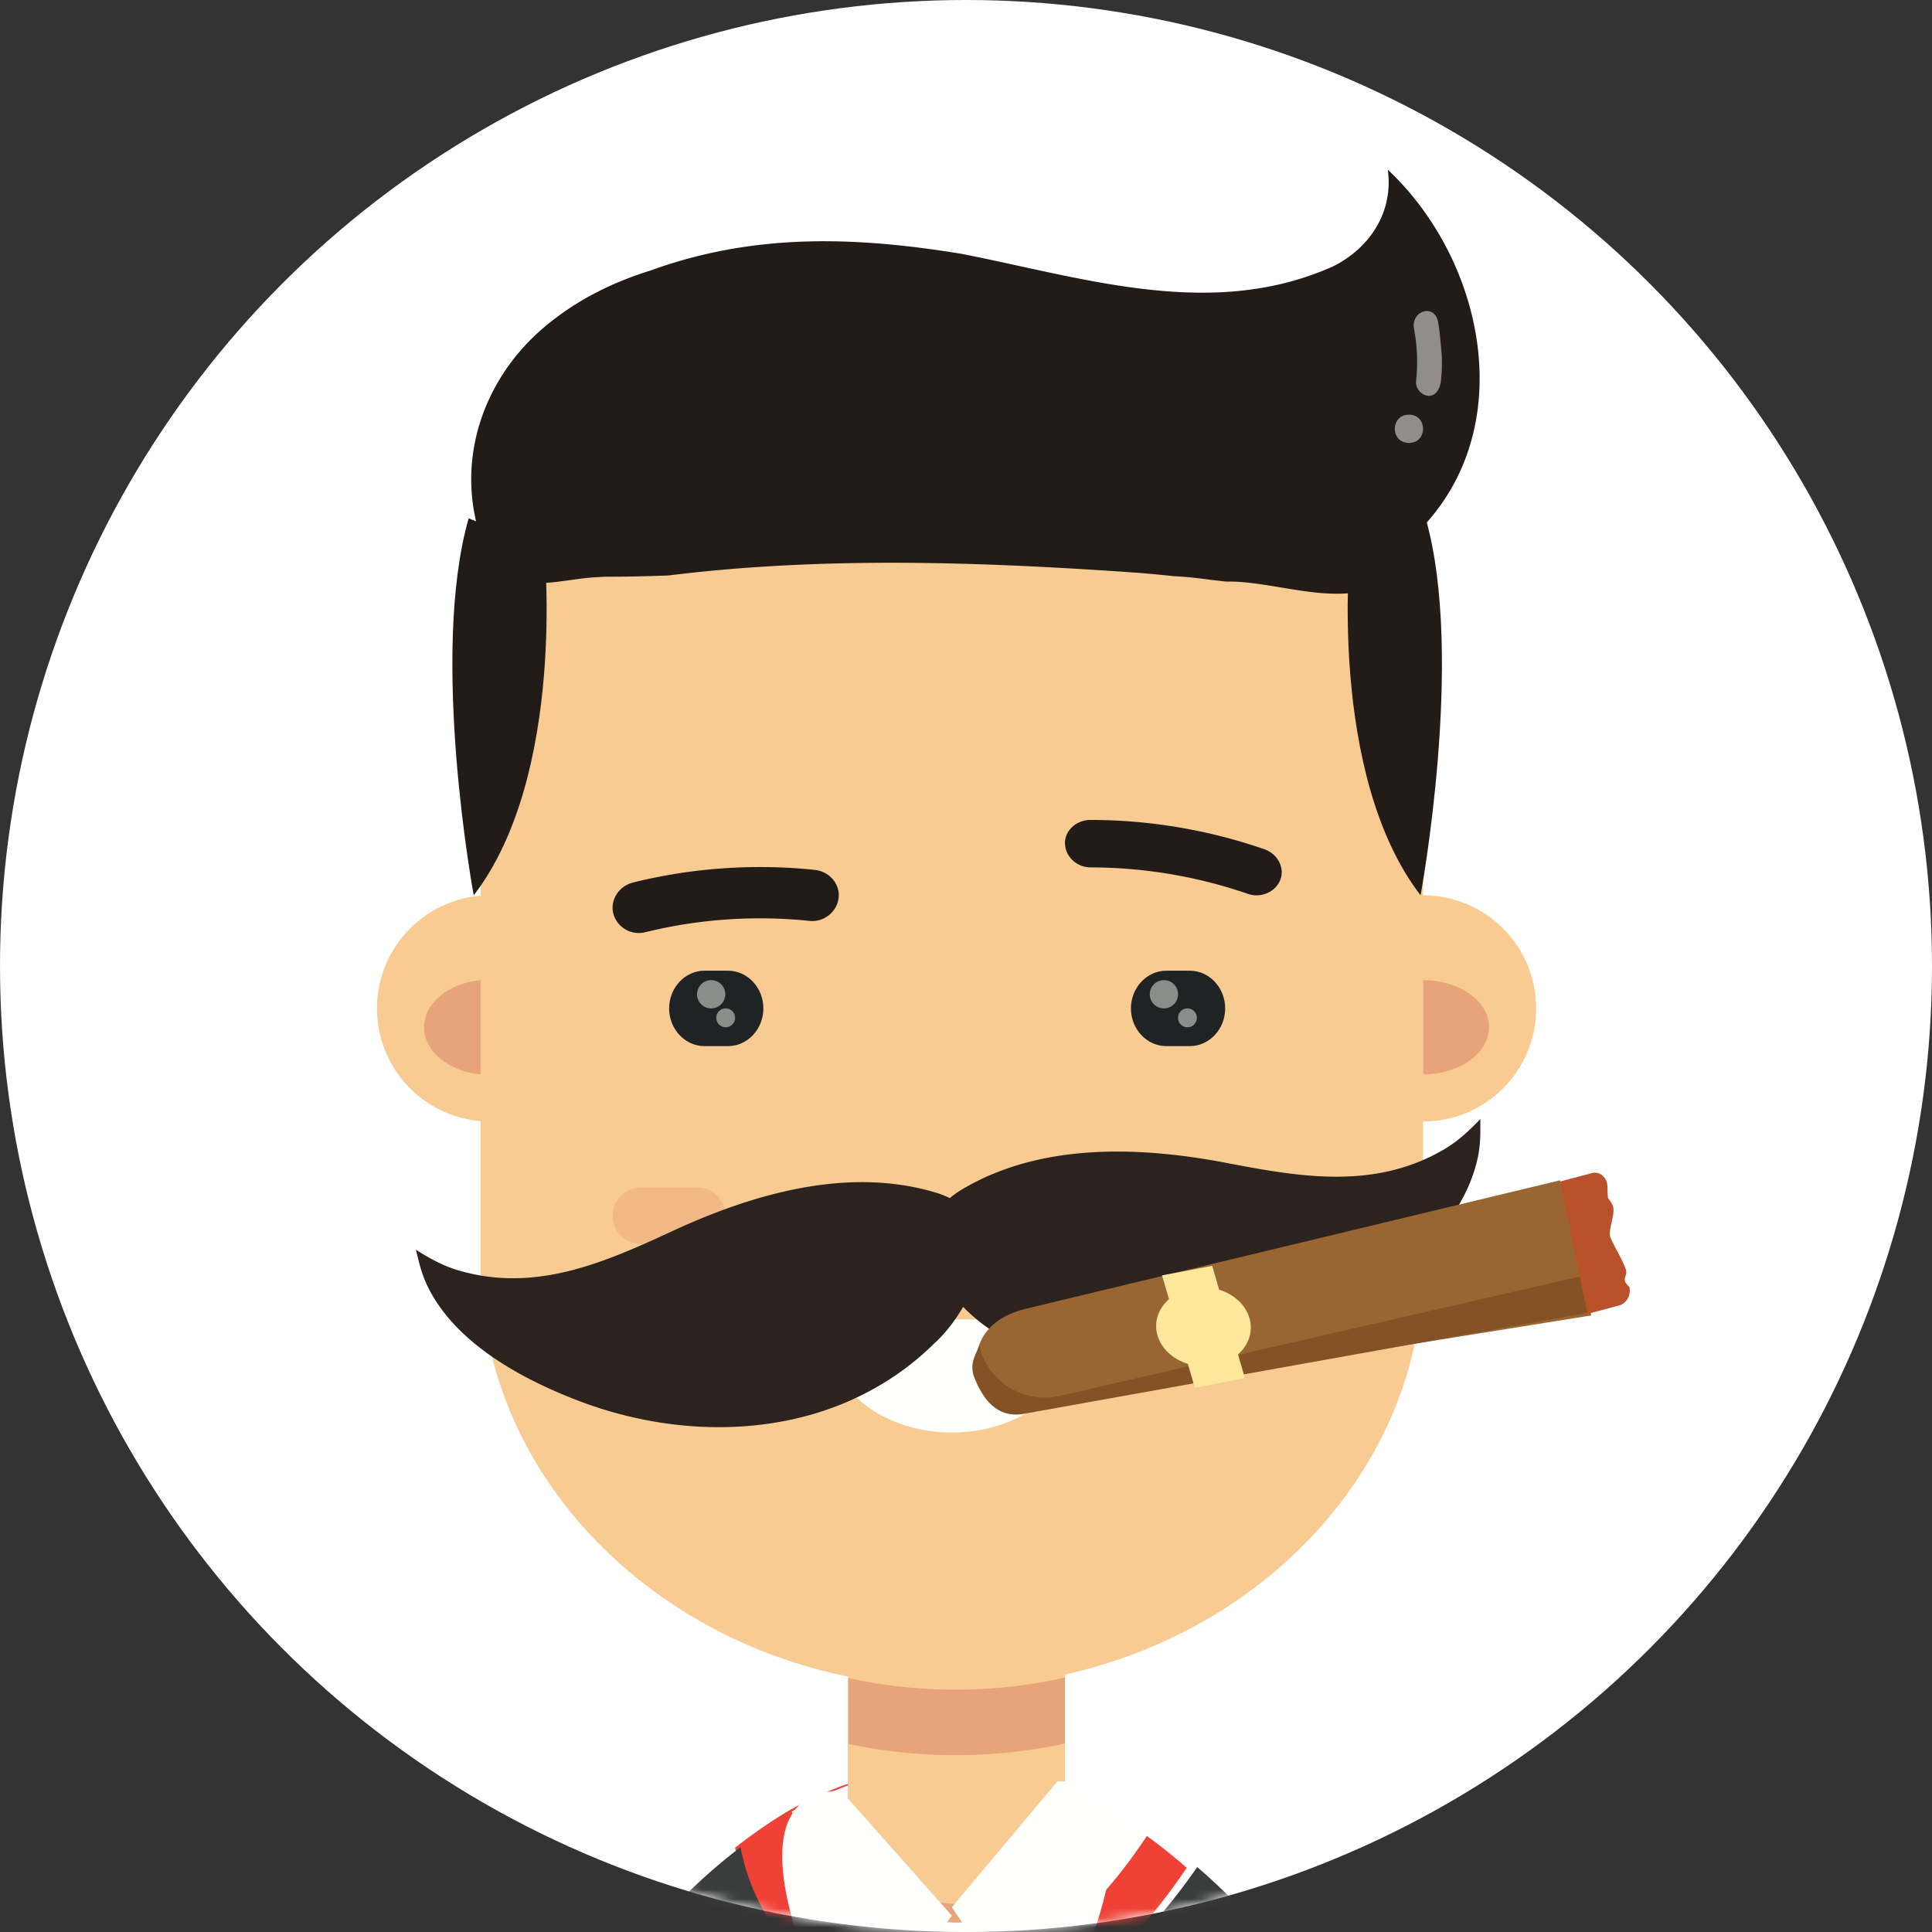 <svg width="205" height="205" xmlns="http://www.w3.org/2000/svg" xmlns:xlink="http://www.w3.org/1999/xlink"><rect width="100%" height="100%" fill="#333333" stroke="none"/><defs><circle id="a" cx="102.5" cy="102.5" r="102.5"/></defs><g fill="none" fill-rule="evenodd"><mask id="b" fill="#fff"><use xlink:href="#a"/></mask><use fill="#FFF" xlink:href="#a"/><g mask="url(#b)"><path d="M102.088 214.963c10.44-.578 18.144-8.36 23.828-16.77.364.32.726.644 1.084.973a58.048 58.048 0 0 0-9.08-6.877 41.756 41.756 0 0 0-6.183-2.89c-2.378-.791-4.754-.355-6.823.859v5.308l-.91-5.308c-2.069-1.214-12.024-1.65-14.402-.859a41.756 41.756 0 0 0-6.184 2.89A56.599 56.599 0 0 0 78 196.054c2.121 11.318 12.206 19.568 24.088 18.91" fill="#ef4136"/><path fill="#3A3D3C" d="M78.005 196H78h.005M127 200l.02.02-.02-.02m-53-.845c.055-.05.11-.105.17-.155-.06.05-.115.105-.17.155m2-.945l.24-.21-.24.21m1-1.035c.07-.06.14-.12.21-.175-.07.055-.14.115-.21.175M144 222c-.079-.208-.155-.415-.24-.62-.102-.26-.213-.518-.321-.777a40.966 40.966 0 0 0-.646-1.488c-.094-.203-.184-.408-.278-.607-.131-.284-.266-.566-.4-.848l-.263-.532c-.15-.299-.298-.598-.45-.894-.056-.11-.117-.216-.173-.324a60.44 60.44 0 0 0-1.85-3.27c-.061-.1-.122-.2-.18-.299a56.677 56.677 0 0 0-.82-1.29c-.218-.335-.44-.67-.665-1.004a61.159 61.159 0 0 0-3.487-4.633l-.059-.071a63.289 63.289 0 0 0-.894-1.047l-.064-.077a60.87 60.87 0 0 0-5.07-5.14l-.01-.011a68.82 68.82 0 0 0-1.096-.96c-5.748 8.285-13.54 15.95-24.099 16.518-12.018.65-22.217-7.476-24.363-18.626l-.002.003a59.266 59.266 0 0 0-1.28 1.007c-.369.296-.731.598-1.094.902l-.14.12c-.362.31-.719.62-1.072.936-.036.029-.068.06-.1.088a60.133 60.133 0 0 0-6.29 6.577l-.16.191a65.12 65.12 0 0 0-.798 1.005c-.073.09-.143.182-.216.276a60.25 60.25 0 0 0-.742.984l-.228.313c-.243.328-.48.66-.713.994-.07.1-.138.202-.208.301a85.92 85.92 0 0 0-.704 1.036l-.129.202a59.321 59.321 0 0 0-2.186 3.609c-.04.07-.082.14-.12.21a58.38 58.38 0 0 0-.514.954 56.91 56.91 0 0 1-.266.5c-.152.294-.298.59-.444.883a55.814 55.814 0 0 0-.693 1.443l-.298.649c-.123.273-.243.549-.363.825-.099.23-.195.46-.292.694-.11.268-.222.532-.33.803A19.67 19.67 0 0 0 59 222h85"/><path d="M84.424 193.639c.787 9.817 10.415 16.934 20.125 15.06 7.585-1.464 13.187-7.831 17.451-14.357a56.435 56.435 0 0 0-3.047-1.994 42.62 42.62 0 0 0-6.306-2.941c-2.426-.806-4.848-.362-6.96.873v5.403l-.926-5.403c-2.11-1.235-12.262-1.68-14.687-.873A42.688 42.688 0 0 0 84 192.22c.227.4.38.874.424 1.418" fill="#FFFFFE"/><path d="M101.501 138C95.174 138 90 143.252 90 149.668v41.667C90 197.751 95.174 203 101.501 203c6.325 0 11.499-5.25 11.499-11.665v-41.667c0-6.416-5.174-11.668-11.499-11.668" fill="#F8CB93"/><path d="M101.501 204C95.174 204 90 198.65 90 192.112v-14.068a52.555 52.555 0 0 0 11.401 1.242c3.993 0 7.875-.446 11.599-1.286v14.112c0 6.538-5.174 11.888-11.499 11.888" fill="#E7A47B"/><path d="M64 107.001C64 113.63 58.63 119 52.001 119 45.374 119 40 113.63 40 107.001 40 100.374 45.374 95 52.001 95 58.63 95 64 100.374 64 107.001m75 0c0 6.628 5.374 11.999 12.001 11.999 6.628 0 11.999-5.37 11.999-11.999C163 100.374 157.63 95 151.001 95 144.374 95 139 100.374 139 107.001" fill="#F8CB93"/><path d="M51 114c-3.383-.31-6-2.43-6-5.001 0-2.569 2.617-4.688 6-4.999v10m100 0v-10c3.866 0 7 2.24 7 4.999 0 2.762-3.134 5.001-7 5.001" fill="#E7A47B"/><path d="M101 34c-27.501 0-50 20.162-50 44.803v55.394C51 158.838 73.499 179 101 179c27.498 0 50-20.162 50-44.803V78.803C151 54.162 128.498 34 101 34m.401 152.236A55.2 55.2 0 0 1 90 185.042v5.664C90 196.918 95.174 202 101.501 202c6.325 0 11.499-5.082 11.499-11.294V185a55.141 55.141 0 0 1-11.599 1.236" fill="#F8CB93"/><path d="M86.438 92.3a56.199 56.199 0 0 0-19.23 1.33c-1.594.39-2.534 1.963-2.104 3.393.427 1.432 1.923 2.245 3.345 1.896a50.98 50.98 0 0 1 17.456-1.204c1.452.148 2.83-.865 3.064-2.344.237-1.475-.898-2.901-2.53-3.071m29.298-5.3a56.718 56.718 0 0 1 18.385 3.096c1.497.515 2.248 2.054 1.698 3.33-.55 1.276-2.07 1.88-3.404 1.422a51.369 51.369 0 0 0-16.687-2.81c-1.414-.003-2.642-1.07-2.725-2.453-.086-1.382 1.147-2.588 2.733-2.585" fill="#221B18"/><path d="M74 132h-6c-1.65 0-3-1.35-3-3s1.35-3 3-3h6c1.65 0 3 1.35 3 3s-1.35 3-3 3m60 0h-6c-1.65 0-3-1.35-3-3s1.35-3 3-3h6c1.65 0 3 1.35 3 3s-1.35 3-3 3" fill="#F2B987"/><path d="M88.26 140a7.927 7.927 0 0 0-.26 2c0 5.522 5.82 10 13 10s13-4.478 13-10c0-.684-.092-1.353-.26-2H88.26" fill="#FFFFFE"/><path d="M77.254 103h-2.508c-2.06 0-3.746 1.8-3.746 4.002C71 109.2 72.686 111 74.746 111h2.508c2.06 0 3.746-1.8 3.746-3.998C81 104.8 79.314 103 77.254 103" fill="#202323"/><path d="M75.5 107a1.5 1.5 0 1 1-.001-2.999A1.5 1.5 0 0 1 75.5 107m1.502 2a1.002 1.002 0 0 1-1.002-.998 1 1 0 1 1 1.002.998" fill="#8A8D89"/><path d="M126.254 103h-2.508c-2.06 0-3.746 1.8-3.746 4.002 0 2.198 1.686 3.998 3.746 3.998h2.508c2.062 0 3.746-1.8 3.746-3.998 0-2.202-1.684-4.002-3.746-4.002" fill="#202323"/><path d="M123.499 107a1.5 1.5 0 1 1 1.501-1.499c0 .828-.674 1.499-1.501 1.499m2.499 2a.999.999 0 0 1 0-2 1 1 0 1 1 0 2" fill="#8A8D89"/><path d="M53.263 60.833c-.712-.538-1.323-1.328-1.78-2.46-3.547-8.758-.444-17.993 6.264-23.658a29.39 29.39 0 0 1 5.428-3.626c1.896-.99 3.874-1.773 5.897-2.401 8.407-3.047 16.638-3.51 24.822-2.798a93.86 93.86 0 0 1 4.1.449c1.366.176 2.735.382 4.104.607 13.109 2.584 26.567 7.066 39.384 1.302 3.847-1.921 6.409-5.766 5.77-10.248 9.825 9.207 13.768 26.063 4.49 37.035-.406.477-.832.943-1.272 1.397a17.39 17.39 0 0 1-.497.917 10.851 10.851 0 0 1-.788 1.794c-2.741 4.899-8.062 4.054-13.163 3.209-2.079-.344-4.12-.689-5.932-.642-.504-.058-.99-.119-1.491-.168-1.36-.188-2.698-.342-3.987-.4-.46-.046-.914-.095-1.369-.138a97.695 97.695 0 0 0-2.698-.24c-2.756-.194-5.512-.37-8.277-.521-13.806-.758-27.693-.874-41.355.821-2.252.081-4.501.133-6.75.133l-1.069.061c-3.234.183-7.232 1.534-9.831-.425" fill="#221B18"/><path d="M50.266 95s-4.718-25.389-.539-40l8.019 3.192S60.136 82.16 50.266 95m100.468 0s4.718-25.389.539-40l-8.019 3.192s-2.39 23.968 7.48 36.808" fill="#221B18"/><path d="M151.591 42h-.014c-.645-.008-1.412-.717-1.319-1.559.195-1.73.131-3.8-.216-5.503-.238-1.173.585-1.938 1.366-1.938.519 0 1.016.335 1.176 1.111.185.92.226 1.888.33 2.822.129 1.134.105 2.377-.021 3.508-.093.825-.524 1.559-1.302 1.559m-2.09 5c-2.003 0-2-3 0-3s1.997 3 0 3" fill="#918E88"/><path d="M89.227 190L101 203.268 89.959 218s-15.158-27.786-.732-28m22.993-1L101 202.366 110.863 217s15.111-27.787 1.357-28" fill="#FFFFFE"/><path d="M130.197 123.405c-9.228-1.772-19.788-2.19-28.175 2.835-.461.275-.87.576-1.24.889a9.41 9.41 0 0 0-1.418-.563c-9.355-2.845-19.5.114-28.025 4.066-7.274 3.37-14.502 6.527-22.598 4.195-1.623-.469-3.005-1.207-4.615-2.226.201.776.317 1.29.441 1.729.221.779.485 1.505.843 2.235 2.94 5.956 9.861 9.703 15.799 12.002 7.331 2.832 15.56 3.727 23.257 1.95 5.465-1.259 10.558-3.93 14.564-7.87.073-.073.15-.142.224-.21 1.001-.923 2.065-2.255 2.944-3.768 1.22 1.255 2.574 2.29 3.77 2.944.088.048.179.096.267.149 4.84 2.855 10.429 4.214 16.035 4.113 7.9-.137 15.666-2.997 22.095-7.519 5.205-3.666 11.015-8.977 12.426-15.467.171-.795.252-1.563.277-2.372.015-.456.003-.983.01-1.785-1.316 1.379-2.478 2.43-3.939 3.276-7.292 4.222-15.07 2.908-22.942 1.397z" fill="#2C231E"/><path d="M108.898 138.856c-3.807.915-5.986 3.47-5.092 7.337l1.517 1.321c2.618 2.328.893 2.398 4.699 1.483l58.822-9.417-3.316-14.341-56.63 13.617z" fill="#963"/><path d="M103.96 142.945l-.05-.204c-.465 1.232-.959 1.78-.626 3.155 1.204 3.298 3.073 4.655 5.61 4.073l59.969-10.749-.931-3.841-55.452 12.725c-3.805.873-7.62-1.436-8.52-5.159z" fill="#845225"/><path d="M172.896 136.573a2.738 2.738 0 0 0-.144-.157c-.799-.8.05-.985-.26-1.783-.497-1.28-1.07-2.092-1.587-3.27-.373-.852.626-2.64.185-3.522-.537-1.072-.477-.157-.53-1.955v-.02c-.031-.942-.83-1.61-1.661-1.39l-3.368.897 2.923 14.04 3.346-.891c.786-.21 1.276-1.082 1.096-1.95" fill="#B9522B"/><path d="M123.3 135.326l.736 2.525c-1.121.983-1.636 2.414-1.216 3.851.42 1.438 1.67 2.535 3.219 3.014l.736 2.525 5.323-1.005-.737-2.525c1.121-.983 1.636-2.414 1.216-3.851-.42-1.438-1.67-2.535-3.219-3.014l-.736-2.525-5.323 1.005" fill="#FFE89B"/></g></g></svg>